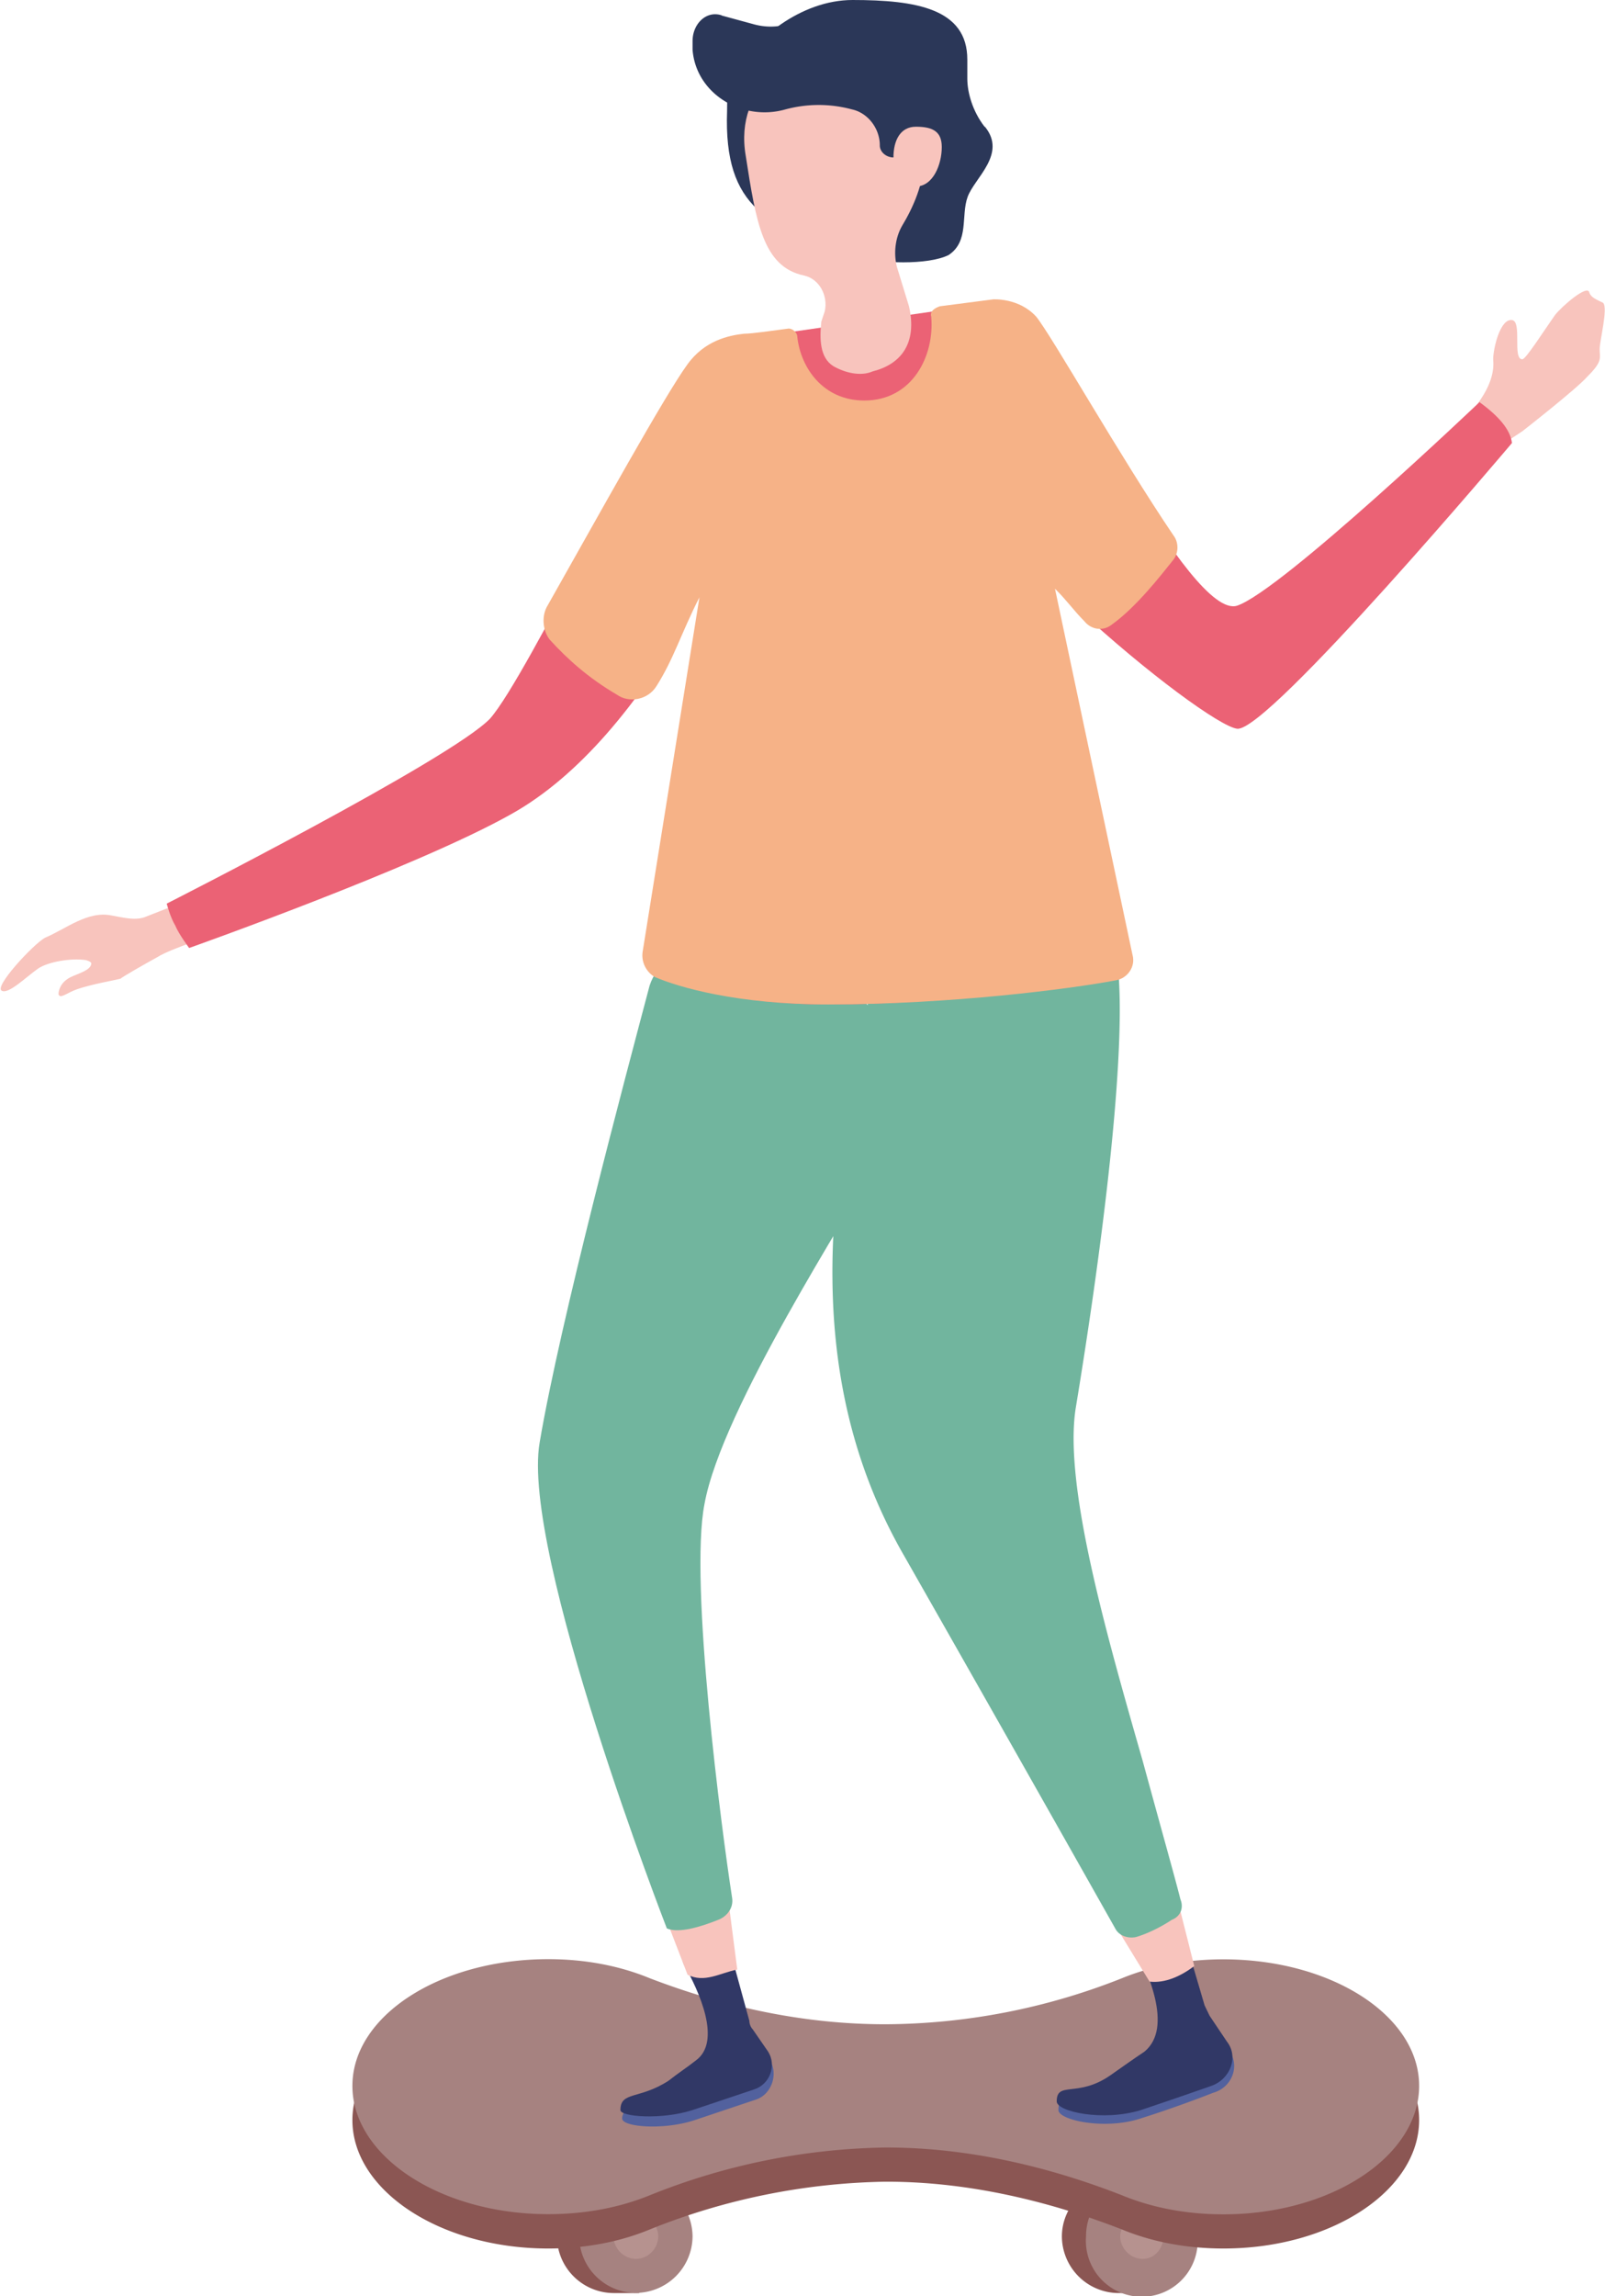 <svg height="133pt" viewBox="0 0 93 133" width="124" xmlns="http://www.w3.org/2000/svg"><path d="m35.55 126.27h1.5v.4c.99.6 1.69 1.58 1.69 2.87 0 1.19-.7 2.28-1.7 2.88v.4h-1.49a3.3 3.3 0 0 1 -3.28-3.28 3.3 3.3 0 0 1 3.28-3.27zm0 0" fill="#8b5653"/><path d="m33.56 129.54a3.3 3.3 0 0 0 3.28 3.27 3.3 3.3 0 0 0 3.29-3.27 3.3 3.3 0 0 0 -3.29-3.27 3.31 3.31 0 0 0 -3.28 3.27zm0 0" fill="#a68280"/><path d="m35.55 129.54c0 .7.6 1.3 1.3 1.3s1.29-.6 1.29-1.3-.6-1.29-1.3-1.29-1.29.6-1.29 1.3zm0 0" fill="#b6928f"/><path d="m64.82 126.27h1.49v.4a3.2 3.2 0 0 1 1.8 2.87c0 1.19-.7 2.28-1.8 2.88v.4h-1.5a3.3 3.3 0 0 1 -3.28-3.28c0-1.78 1.5-3.27 3.29-3.27zm0 0" fill="#8b5653"/><path d="m62.93 129.54a3.24 3.24 0 1 0 6.46 0c0-1.78-1.39-3.27-3.18-3.27a3.24 3.24 0 0 0 -3.28 3.27zm0 0" fill="#a68280"/><path d="m64.91 129.54c0 .7.6 1.3 1.3 1.3s1.2-.6 1.2-1.3-.5-1.29-1.2-1.29-1.3.6-1.3 1.3zm0 0" fill="#b6928f"/><path d="m70.89 115.47c-2.2 0-4.18.4-5.87 1.1a37.56 37.56 0 0 1 -13.64 2.66h-.1c-4.68 0-9.26-.98-13.64-2.67a15.4 15.4 0 0 0 -5.87-1.1c-6.27 0-11.35 3.28-11.35 7.34 0 4.07 5.08 7.44 11.35 7.44 2.19 0 4.18-.4 5.87-1.1a38.16 38.16 0 0 1 13.64-2.77h.1c4.68 0 9.35 1.1 13.64 2.77 1.7.7 3.68 1.1 5.87 1.1 6.27 0 11.34-3.37 11.34-7.44 0-4.06-5.07-7.33-11.34-7.33zm0 0" fill="#8b5653"/><path d="m70.89 113.49c-2.2 0-4.18.4-5.87 1.09a37.56 37.56 0 0 1 -13.64 2.67h-.1c-4.68 0-9.26-.99-13.64-2.67-1.7-.7-3.68-1.1-5.87-1.1-6.27 0-11.35 3.28-11.35 7.34s5.08 7.43 11.35 7.43c2.19 0 4.18-.4 5.87-1.09a38 38 0 0 1 13.64-2.77h.1c4.68 0 9.35 1.09 13.64 2.77 1.7.7 3.68 1.1 5.87 1.1 6.27 0 11.34-3.38 11.34-7.44s-5.07-7.33-11.34-7.33zm0 0" fill="#a68280"/><path d="m4.49 57.29c.9-.3 2.1-.5 2.49-.6.1-.1 1.3-.79 2.19-1.28.3-.2 1.3-.6 1.9-.8.49-.2.69-.7.59-1.19-.2-.6-.5-1.29-1-1.19l-2.29.9c-.6.2-1.29 0-1.89-.1-1.39-.3-2.68.79-3.88 1.29-.7.4-2.99 2.87-2.49 3.07.4.2 1.4-.8 2.1-1.29.6-.4 1.88-.6 2.68-.5.1 0 .4.1.4.2 0 .4-.8.6-1.2.8-.6.3-.7.79-.7.99.1.3.5-.1 1.1-.3zm0 0" fill="#f8c4bd"/><path d="m44.3 119.04c-.59.5-1.28.79-2.18 1.29a18.53 18.53 0 0 1 -5.97 1.98c0 .1-.1.2-.1.4 0 .49 2.38.69 4.18.1l3.58-1.2c.9-.3 1.3-1.48.8-2.27zm0 0" fill="#52619e"/><path d="m42.12 112.3 1.3 4.75c0 .2.1.4.2.5l.89 1.29c.5.8.1 1.88-.8 2.18l-3.58 1.2c-1.8.58-4.18.39-4.18 0 0-1.1 1.1-.6 2.79-1.7.5-.4 1.1-.79 1.59-1.18 1.49-1.1.2-3.97-.7-5.55-.3-.6.1-2.09.7-2.18l.4-.1c.6-.1 1.29.2 1.39.79zm0 0" fill="#313866"/><path d="m45.3 23.3c-2.09 6.73-7.66 19.42-15.72 23.88-5.47 3.07-18.62 7.73-18.62 7.73s-.6-.8-.8-1.29c-.3-.5-.5-1.28-.5-1.28s16.44-8.34 18.73-10.71c2.2-2.48 9.56-18.04 11.75-20.52 2.59-2.77 6.37-1.58 5.17 2.18zm0 0" fill="#eb6275"/><path d="m70.89 118.25a12.13 12.13 0 0 1 -7.67 2.97c-1.19.4-1.89 0-1.89 1 0 .58 2.69 1.18 4.78.48 2.2-.69 4.18-1.48 4.18-1.48 1.1-.3 1.6-1.59.9-2.48zm0 0" fill="#52619e"/><path d="m68.4 111.4 1.4 4.76.29.6 1 1.49c.7.89.2 2.18-.9 2.57 0 0-1.99.7-4.08 1.4-2.2.68-4.88.09-4.88-.5 0-1.2 1.2-.2 3.09-1.5.7-.49 1.4-.99 1.99-1.38 1.7-1.4.2-4.66-.8-6.64-.4-.6 0-1.49.7-1.6l.5-.19c.8-.1 1.5.3 1.69 1zm0 0" fill="#313866"/><path d="m38.54 111.01 1.3 3.37c.98.5 1.88-.1 2.88-.3l-.5-3.87c-1.2.4-2.39.6-3.68.8zm26.37.99 1.7 2.78c.9.1 1.79-.3 2.59-.9l-.8-3.17c-1.2.4-2.3.9-3.49 1.29zm0 0" fill="#f8c4bd"/><path d="m43.81 55h-3.48c-1.2 0-2.3.9-2.69 2.09-1.39 5.25-5.18 19.43-6.37 26.46-1.1 6.35 7.37 28.15 7.37 28.15.7.3 1.98-.1 2.98-.5.5-.19.9-.69.8-1.28-.6-3.87-2.49-18.24-1.6-22.8 1-5.55 8.47-16.95 9.86-19.62.1-.1.2-.3.3-.4 2.89-5.45-1-12.1-7.17-12.1zm0 0" fill="#71b59e"/><path d="m50.58 56.6c-1.6 8.52-5.17 21.4 1.8 33.5a5860.2 5860.2 0 0 1 12.24 21.6c.2.4.7.6 1.2.5.69-.2 1.48-.6 2.08-1 .5-.19.7-.69.5-1.18-.3-1.2-1-3.67-2.19-8.03-2.1-7.33-4.58-15.96-3.88-20.42 1.39-8.42 2.88-19.62 2.49-25.07-.5-5.46-13.34-4.46-14.24.1zm0 0" fill="#71b59e"/><path d="m38.34 56.5c-.5-.2-.8-.8-.7-1.4l5.47-35.48 14.34-2.07 7.57 37.56c.2.7-.3 1.39-1 1.59-2.59.49-8.96 1.48-16.03 1.48-5.27 0-8.26-1-9.65-1.68zm0 0" fill="#eb6275"/><path d="m85.32 25.87c-.6-.5-.6-1.3-.2-1.78l.5-.7c.5-.7 1-1.59.9-2.58 0-.6.4-2.38 1.1-2.27.59.1 0 2.27.59 2.27.2 0 1.2-1.58 1.9-2.57.39-.5 1.88-1.79 1.98-1.3.1.3.4.4.8.6.3.3-.2 2.19-.2 2.68 0 .5.2.69-.7 1.58-.6.7-3.78 3.18-3.78 3.18l-1.2.79c-.5.5-1.19.5-1.69.1zm0 0" fill="#f8c4bd"/><path d="m85.72 23.3s-11.45 10.9-14.03 11.78c-2.7.89-10.36-14.87-11.75-16.46-2.2-2.67-7.07.1-6.27 5.06 1.1 6.24 16.12 18.33 18.02 18.53 1.79.2 15.92-16.55 15.92-16.55-.1-.8-.8-1.58-1.9-2.38zm0 0" fill="#eb6275"/><path d="m64.42 36.18c1.4-1 2.79-2.78 3.58-3.77.3-.4.3-1 0-1.39-3.09-4.56-7.07-11.59-7.96-12.68-1-1.1-2.49-1-2.49-1l-3.09.4c-.3.1-.6.3-.5.6.2 2.27-1.09 4.86-3.88 4.86-2.38 0-3.68-1.89-3.88-3.67 0-.3-.3-.5-.5-.5-.79.1-2.09.3-2.59.3-.9.1-2.29.4-3.28 1.78-1.3 1.78-5.08 8.62-8.16 14.07-.3.6-.2 1.4.2 1.89 1 1.09 2.19 2.18 3.88 3.17.7.5 1.8.3 2.29-.5 1-1.58 1.39-2.97 2.49-5.15l-3.29 20.52c-.1.6.2 1.19.7 1.48 1.4.6 4.78 1.59 10.05 1.59 7.07 0 14.04-.9 16.63-1.39.7-.1 1.2-.79 1-1.49l-4.49-21.2c.7.69 1.1 1.28 1.7 1.88.4.5 1.09.6 1.59.2zm0 0" fill="#f6b287"/><path d="m57.05 7.34c-.7-.9-1-1.99-1-2.78v-.9-.2c.01-2.96-2.97-3.46-6.65-3.46-2.99 0-5.78 2.28-6.97 4.46-.3.6-.3 1.39-.3 1.98-.2 5.65 2.39 6.74 7.57 8.43 1.2.4 4.08.5 5.27-.1 1.2-.8.7-2.28 1.1-3.37.4-1.1 2.29-2.48 1-4.06zm0 0" fill="#2b3758"/><path d="m49.19 2.68c3.08 0 4.28 2.18 4.38 6.34 0 1.59-.7 3.07-1.3 4.06-.4.7-.5 1.59-.3 2.38l.7 2.28c.5 2.18-.5 3.37-2.1 3.77-.68.3-1.58.1-2.28-.3-.8-.5-.8-1.59-.7-2.58l.2-.6c.2-.89-.3-1.87-1.2-2.07-2.38-.5-2.78-3.07-3.38-6.94-.69-4.06 2.8-6.34 5.98-6.34zm0 0" fill="#f8c4bd"/><path d="m41.82.9 1.8.49c.69.2 1.39.2 2.08 0l3.59-1c2.19 0 5.77 1.2 5.28 4.37l-.4 2.18c-.1.89-.9 1.58-1.8 1.68 0 .3-.3.5-.6.5-.4 0-.79-.3-.79-.7 0-.99-.7-1.88-1.6-2.08a7.4 7.4 0 0 0 -3.88 0c-2.48.7-5.17-.89-5.37-3.46v-.5c0-1 .8-1.79 1.69-1.49zm0 0" fill="#2b3758"/><path d="m51.77 9.12c0 .89.4 1.68 1.3 1.68 1 0 1.5-1.28 1.5-2.28 0-.89-.5-1.18-1.5-1.18-.9 0-1.3.79-1.3 1.78zm0 0" fill="#f8c4bd"/></svg>